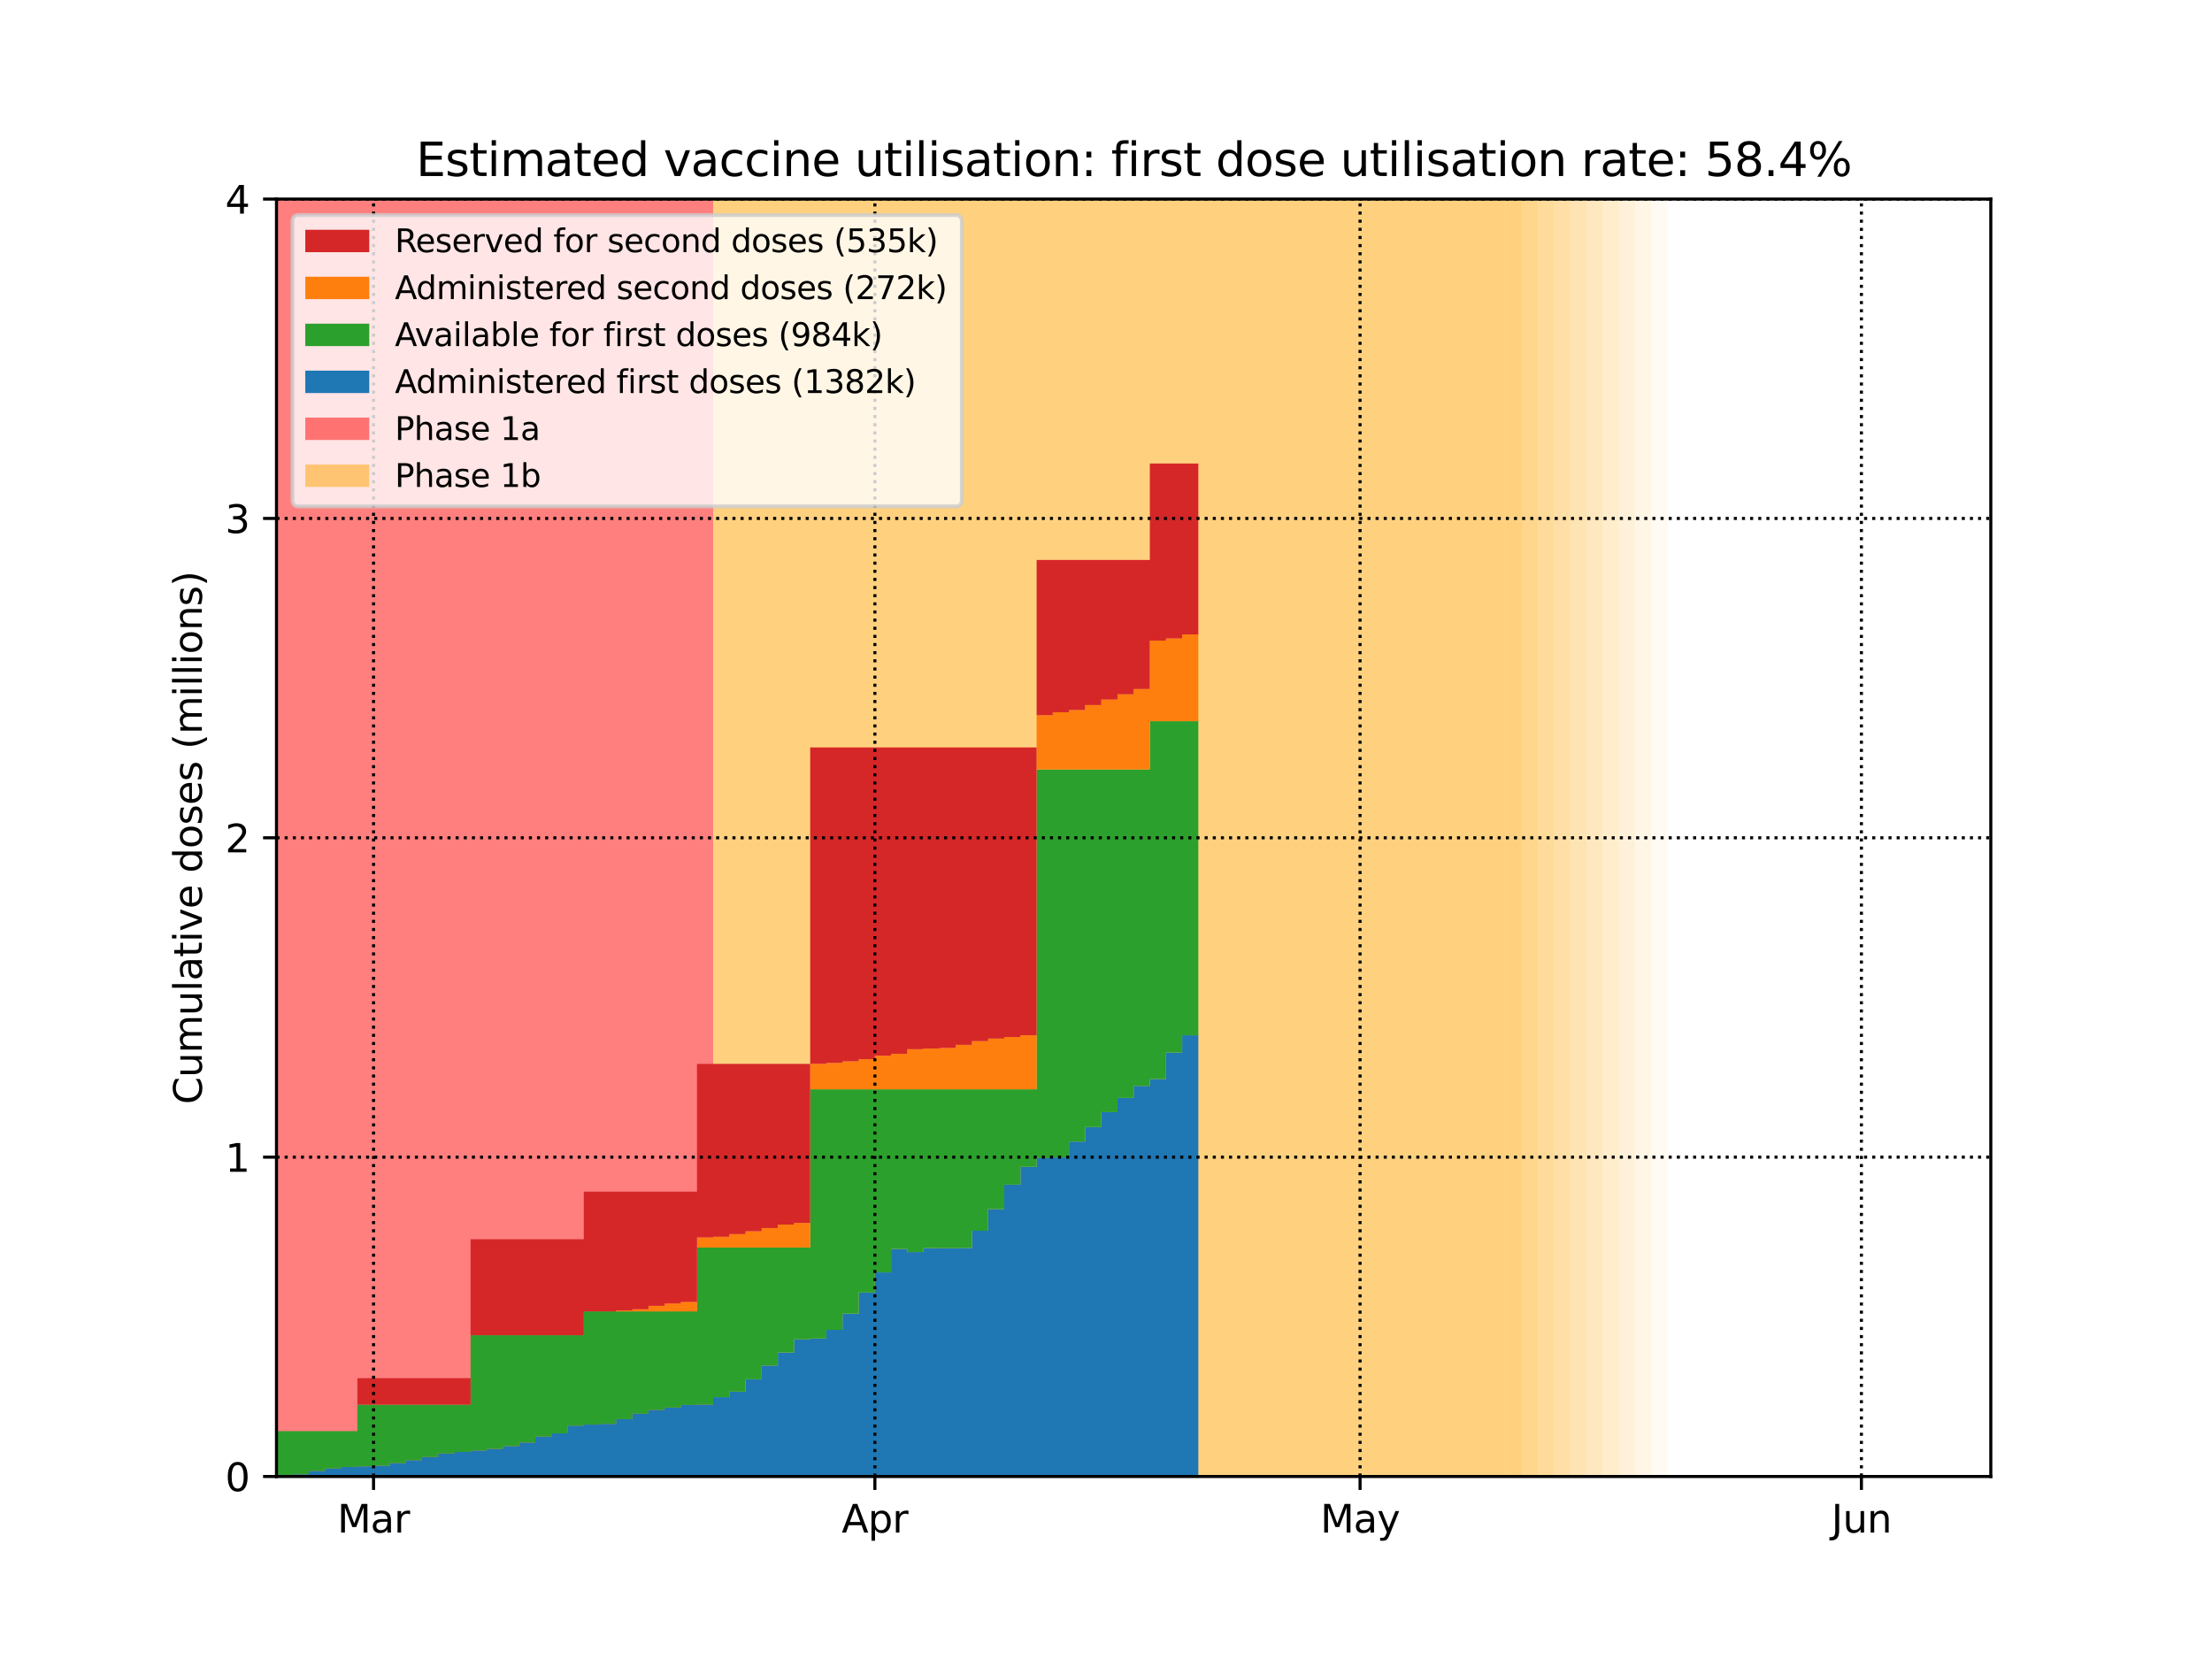 <?xml version="1.0" encoding="utf-8" standalone="no"?>
<!DOCTYPE svg PUBLIC "-//W3C//DTD SVG 1.1//EN"
  "http://www.w3.org/Graphics/SVG/1.1/DTD/svg11.dtd">
<svg height="432pt" version="1.1" viewBox="0 0 576 432" width="576pt" xmlns="http://www.w3.org/2000/svg" xmlns:xlink="http://www.w3.org/1999/xlink">
 <defs>
  <style type="text/css">*{stroke-linecap:butt;stroke-linejoin:round;}</style>
 </defs>
 <g id="figure_1">
  <g id="patch_1">
   <path d="M 0 432 
L 576 432 
L 576 0 
L 0 0 
z
" style="fill:#ffffff;"/>
  </g>
  <g id="axes_1">
   <g id="patch_2">
    <path d="M 72 384.48 
L 518.4 384.48 
L 518.4 51.84 
L 72 51.84 
z
" style="fill:#ffffff;"/>
   </g>
   <g id="PolyCollection_1">
    <defs>
     <path d="M 185.706 -47.52 
L 67.789 -47.52 
L 67.789 -380.16 
L 185.706 -380.16 
L 185.706 -380.16 
L 185.706 -47.52 
z
" id="m96415c90a9"/>
    </defs>
    <g clip-path="url(#p87755f8a22)">
     <use style="fill:#ff0000;fill-opacity:0.5;" x="0" xlink:href="#m96415c90a9" y="432"/>
    </g>
   </g>
   <g id="PolyCollection_2">
    <defs>
     <path d="M 392.06 -47.52 
L 185.706 -47.52 
L 185.706 -380.16 
L 392.06 -380.16 
L 392.06 -380.16 
L 392.06 -47.52 
z
" id="m079bfc9779"/>
    </defs>
    <g clip-path="url(#p87755f8a22)">
     <use style="fill:#ffa500;fill-opacity:0.5;" x="0" xlink:href="#m079bfc9779" y="432"/>
    </g>
   </g>
   <g id="PolyCollection_3">
    <defs>
     <path d="M 396.272 -47.52 
L 392.06 -47.52 
L 392.06 -380.16 
L 396.272 -380.16 
L 396.272 -380.16 
L 396.272 -47.52 
z
" id="m60f609b842"/>
    </defs>
    <g clip-path="url(#p87755f8a22)">
     <use style="fill:#ffa500;fill-opacity:0.5;" x="0" xlink:href="#m60f609b842" y="432"/>
    </g>
   </g>
   <g id="PolyCollection_4">
    <defs>
     <path d="M 400.483 -47.52 
L 396.272 -47.52 
L 396.272 -380.16 
L 400.483 -380.16 
L 400.483 -380.16 
L 400.483 -47.52 
z
" id="m995f3368ba"/>
    </defs>
    <g clip-path="url(#p87755f8a22)">
     <use style="fill:#ffa500;fill-opacity:0.45;" x="0" xlink:href="#m995f3368ba" y="432"/>
    </g>
   </g>
   <g id="PolyCollection_5">
    <defs>
     <path d="M 404.694 -47.52 
L 400.483 -47.52 
L 400.483 -380.16 
L 404.694 -380.16 
L 404.694 -380.16 
L 404.694 -47.52 
z
" id="mcf74ad821f"/>
    </defs>
    <g clip-path="url(#p87755f8a22)">
     <use style="fill:#ffa500;fill-opacity:0.4;" x="0" xlink:href="#mcf74ad821f" y="432"/>
    </g>
   </g>
   <g id="PolyCollection_6">
    <defs>
     <path d="M 408.906 -47.52 
L 404.694 -47.52 
L 404.694 -380.16 
L 408.906 -380.16 
L 408.906 -380.16 
L 408.906 -47.52 
z
" id="m7f48071b90"/>
    </defs>
    <g clip-path="url(#p87755f8a22)">
     <use style="fill:#ffa500;fill-opacity:0.35;" x="0" xlink:href="#m7f48071b90" y="432"/>
    </g>
   </g>
   <g id="PolyCollection_7">
    <defs>
     <path d="M 413.117 -47.52 
L 408.906 -47.52 
L 408.906 -380.16 
L 413.117 -380.16 
L 413.117 -380.16 
L 413.117 -47.52 
z
" id="m0b3180b218"/>
    </defs>
    <g clip-path="url(#p87755f8a22)">
     <use style="fill:#ffa500;fill-opacity:0.3;" x="0" xlink:href="#m0b3180b218" y="432"/>
    </g>
   </g>
   <g id="PolyCollection_8">
    <defs>
     <path d="M 417.328 -47.52 
L 413.117 -47.52 
L 413.117 -380.16 
L 417.328 -380.16 
L 417.328 -380.16 
L 417.328 -47.52 
z
" id="mbc591bf984"/>
    </defs>
    <g clip-path="url(#p87755f8a22)">
     <use style="fill:#ffa500;fill-opacity:0.25;" x="0" xlink:href="#mbc591bf984" y="432"/>
    </g>
   </g>
   <g id="PolyCollection_9">
    <defs>
     <path d="M 421.54 -47.52 
L 417.328 -47.52 
L 417.328 -380.16 
L 421.54 -380.16 
L 421.54 -380.16 
L 421.54 -47.52 
z
" id="m95b1937b3e"/>
    </defs>
    <g clip-path="url(#p87755f8a22)">
     <use style="fill:#ffa500;fill-opacity:0.2;" x="0" xlink:href="#m95b1937b3e" y="432"/>
    </g>
   </g>
   <g id="PolyCollection_10">
    <defs>
     <path d="M 425.751 -47.52 
L 421.54 -47.52 
L 421.54 -380.16 
L 425.751 -380.16 
L 425.751 -380.16 
L 425.751 -47.52 
z
" id="mb5e51dac57"/>
    </defs>
    <g clip-path="url(#p87755f8a22)">
     <use style="fill:#ffa500;fill-opacity:0.15;" x="0" xlink:href="#mb5e51dac57" y="432"/>
    </g>
   </g>
   <g id="PolyCollection_11">
    <defs>
     <path d="M 429.962 -47.52 
L 425.751 -47.52 
L 425.751 -380.16 
L 429.962 -380.16 
L 429.962 -380.16 
L 429.962 -47.52 
z
" id="mffda4c28be"/>
    </defs>
    <g clip-path="url(#p87755f8a22)">
     <use style="fill:#ffa500;fill-opacity:0.1;" x="0" xlink:href="#mffda4c28be" y="432"/>
    </g>
   </g>
   <g id="PolyCollection_12">
    <defs>
     <path d="M 434.174 -47.52 
L 429.962 -47.52 
L 429.962 -380.16 
L 434.174 -380.16 
L 434.174 -380.16 
L 434.174 -47.52 
z
" id="m9a0bd86a66"/>
    </defs>
    <g clip-path="url(#p87755f8a22)">
     <use style="fill:#ffa500;fill-opacity:0.05;" x="0" xlink:href="#m9a0bd86a66" y="432"/>
    </g>
   </g>
   <g id="PolyCollection_13">
    <defs>
     <path d="M 72 -47.522 
L 72 -47.52 
L 72 -47.52 
L 76.211 -47.52 
L 76.211 -47.52 
L 80.423 -47.52 
L 80.423 -47.52 
L 84.634 -47.52 
L 84.634 -47.52 
L 88.845 -47.52 
L 88.845 -47.52 
L 93.057 -47.52 
L 93.057 -47.52 
L 97.268 -47.52 
L 97.268 -47.52 
L 101.479 -47.52 
L 101.479 -47.52 
L 105.691 -47.52 
L 105.691 -47.52 
L 109.902 -47.52 
L 109.902 -47.52 
L 114.113 -47.52 
L 114.113 -47.52 
L 118.325 -47.52 
L 118.325 -47.52 
L 122.536 -47.52 
L 122.536 -47.52 
L 126.747 -47.52 
L 126.747 -47.52 
L 130.958 -47.52 
L 130.958 -47.52 
L 135.17 -47.52 
L 135.17 -47.52 
L 139.381 -47.52 
L 139.381 -47.52 
L 143.592 -47.52 
L 143.592 -47.52 
L 147.804 -47.52 
L 147.804 -47.52 
L 152.015 -47.52 
L 152.015 -47.52 
L 156.226 -47.52 
L 156.226 -47.52 
L 160.438 -47.52 
L 160.438 -47.52 
L 164.649 -47.52 
L 164.649 -47.52 
L 168.86 -47.52 
L 168.86 -47.52 
L 173.072 -47.52 
L 173.072 -47.52 
L 177.283 -47.52 
L 177.283 -47.52 
L 181.494 -47.52 
L 181.494 -47.52 
L 185.706 -47.52 
L 185.706 -47.52 
L 189.917 -47.52 
L 189.917 -47.52 
L 194.128 -47.52 
L 194.128 -47.52 
L 198.34 -47.52 
L 198.34 -47.52 
L 202.551 -47.52 
L 202.551 -47.52 
L 206.762 -47.52 
L 206.762 -47.52 
L 210.974 -47.52 
L 210.974 -47.52 
L 215.185 -47.52 
L 215.185 -47.52 
L 219.396 -47.52 
L 219.396 -47.52 
L 223.608 -47.52 
L 223.608 -47.52 
L 227.819 -47.52 
L 227.819 -47.52 
L 232.03 -47.52 
L 232.03 -47.52 
L 236.242 -47.52 
L 236.242 -47.52 
L 240.453 -47.52 
L 240.453 -47.52 
L 244.664 -47.52 
L 244.664 -47.52 
L 248.875 -47.52 
L 248.875 -47.52 
L 253.087 -47.52 
L 253.087 -47.52 
L 257.298 -47.52 
L 257.298 -47.52 
L 261.509 -47.52 
L 261.509 -47.52 
L 265.721 -47.52 
L 265.721 -47.52 
L 269.932 -47.52 
L 269.932 -47.52 
L 274.143 -47.52 
L 274.143 -47.52 
L 278.355 -47.52 
L 278.355 -47.52 
L 282.566 -47.52 
L 282.566 -47.52 
L 286.777 -47.52 
L 286.777 -47.52 
L 290.989 -47.52 
L 290.989 -47.52 
L 295.2 -47.52 
L 295.2 -47.52 
L 299.411 -47.52 
L 299.411 -47.52 
L 303.623 -47.52 
L 303.623 -47.52 
L 307.834 -47.52 
L 307.834 -47.52 
L 312.045 -47.52 
L 312.045 -162.417 
L 312.045 -162.417 
L 307.834 -162.417 
L 307.834 -157.917 
L 303.623 -157.917 
L 303.623 -151.027 
L 299.411 -151.027 
L 299.411 -149.219 
L 295.2 -149.219 
L 295.2 -146.106 
L 290.989 -146.106 
L 290.989 -142.405 
L 286.777 -142.405 
L 286.777 -138.519 
L 282.566 -138.519 
L 282.566 -134.741 
L 278.355 -134.741 
L 278.355 -130.625 
L 274.143 -130.625 
L 274.143 -130.429 
L 269.932 -130.429 
L 269.932 -128.168 
L 265.721 -128.168 
L 265.721 -123.519 
L 261.509 -123.519 
L 261.509 -117.157 
L 257.298 -117.157 
L 257.298 -111.521 
L 253.087 -111.521 
L 253.087 -107.046 
L 248.875 -107.046 
L 248.875 -106.989 
L 244.664 -106.989 
L 244.664 -107.019 
L 240.453 -107.019 
L 240.453 -105.974 
L 236.242 -105.974 
L 236.242 -106.761 
L 232.03 -106.761 
L 232.03 -100.663 
L 227.819 -100.663 
L 227.819 -95.433 
L 223.608 -95.433 
L 223.608 -89.931 
L 219.396 -89.931 
L 219.396 -85.712 
L 215.185 -85.712 
L 215.185 -83.444 
L 210.974 -83.444 
L 210.974 -83.239 
L 206.762 -83.239 
L 206.762 -79.81 
L 202.551 -79.81 
L 202.551 -76.41 
L 198.34 -76.41 
L 198.34 -72.835 
L 194.128 -72.835 
L 194.128 -69.609 
L 189.917 -69.609 
L 189.917 -68.184 
L 185.706 -68.184 
L 185.706 -66.241 
L 181.494 -66.241 
L 181.494 -66.134 
L 177.283 -66.134 
L 177.283 -65.462 
L 173.072 -65.462 
L 173.072 -64.864 
L 168.86 -64.864 
L 168.86 -63.873 
L 164.649 -63.873 
L 164.649 -62.452 
L 160.438 -62.452 
L 160.438 -61.222 
L 156.226 -61.222 
L 156.226 -61.038 
L 152.015 -61.038 
L 152.015 -60.767 
L 147.804 -60.767 
L 147.804 -58.755 
L 143.592 -58.755 
L 143.592 -57.915 
L 139.381 -57.915 
L 139.381 -56.352 
L 135.17 -56.352 
L 135.17 -55.413 
L 130.958 -55.413 
L 130.958 -54.702 
L 126.747 -54.702 
L 126.747 -54.285 
L 122.536 -54.285 
L 122.536 -53.918 
L 118.325 -53.918 
L 118.325 -53.496 
L 114.113 -53.496 
L 114.113 -52.593 
L 109.902 -52.593 
L 109.902 -51.748 
L 105.691 -51.748 
L 105.691 -51.005 
L 101.479 -51.005 
L 101.479 -50.323 
L 97.268 -50.323 
L 97.268 -50.172 
L 93.057 -50.172 
L 93.057 -50.015 
L 88.845 -50.015 
L 88.845 -49.599 
L 84.634 -49.599 
L 84.634 -48.975 
L 80.423 -48.975 
L 80.423 -48.094 
L 76.211 -48.094 
L 76.211 -47.759 
L 72 -47.759 
L 72 -47.522 
z
" id="m0ff47f14ac"/>
    </defs>
    <g clip-path="url(#p87755f8a22)">
     <use style="fill:#1f77b4;" x="0" xlink:href="#m0ff47f14ac" y="432"/>
    </g>
   </g>
   <g id="PolyCollection_14">
    <defs>
     <path d="M 72 -59.329 
L 72 -47.522 
L 72 -47.759 
L 76.211 -47.759 
L 76.211 -48.094 
L 80.423 -48.094 
L 80.423 -48.975 
L 84.634 -48.975 
L 84.634 -49.599 
L 88.845 -49.599 
L 88.845 -50.015 
L 93.057 -50.015 
L 93.057 -50.172 
L 97.268 -50.172 
L 97.268 -50.323 
L 101.479 -50.323 
L 101.479 -51.005 
L 105.691 -51.005 
L 105.691 -51.748 
L 109.902 -51.748 
L 109.902 -52.593 
L 114.113 -52.593 
L 114.113 -53.496 
L 118.325 -53.496 
L 118.325 -53.918 
L 122.536 -53.918 
L 122.536 -54.285 
L 126.747 -54.285 
L 126.747 -54.702 
L 130.958 -54.702 
L 130.958 -55.413 
L 135.17 -55.413 
L 135.17 -56.352 
L 139.381 -56.352 
L 139.381 -57.915 
L 143.592 -57.915 
L 143.592 -58.755 
L 147.804 -58.755 
L 147.804 -60.767 
L 152.015 -60.767 
L 152.015 -61.038 
L 156.226 -61.038 
L 156.226 -61.222 
L 160.438 -61.222 
L 160.438 -62.452 
L 164.649 -62.452 
L 164.649 -63.873 
L 168.86 -63.873 
L 168.86 -64.864 
L 173.072 -64.864 
L 173.072 -65.462 
L 177.283 -65.462 
L 177.283 -66.134 
L 181.494 -66.134 
L 181.494 -66.241 
L 185.706 -66.241 
L 185.706 -68.184 
L 189.917 -68.184 
L 189.917 -69.609 
L 194.128 -69.609 
L 194.128 -72.835 
L 198.34 -72.835 
L 198.34 -76.41 
L 202.551 -76.41 
L 202.551 -79.81 
L 206.762 -79.81 
L 206.762 -83.239 
L 210.974 -83.239 
L 210.974 -83.444 
L 215.185 -83.444 
L 215.185 -85.712 
L 219.396 -85.712 
L 219.396 -89.931 
L 223.608 -89.931 
L 223.608 -95.433 
L 227.819 -95.433 
L 227.819 -100.663 
L 232.03 -100.663 
L 232.03 -106.761 
L 236.242 -106.761 
L 236.242 -105.974 
L 240.453 -105.974 
L 240.453 -107.019 
L 244.664 -107.019 
L 244.664 -106.989 
L 248.875 -106.989 
L 248.875 -107.046 
L 253.087 -107.046 
L 253.087 -111.521 
L 257.298 -111.521 
L 257.298 -117.157 
L 261.509 -117.157 
L 261.509 -123.519 
L 265.721 -123.519 
L 265.721 -128.168 
L 269.932 -128.168 
L 269.932 -130.429 
L 274.143 -130.429 
L 274.143 -130.625 
L 278.355 -130.625 
L 278.355 -134.741 
L 282.566 -134.741 
L 282.566 -138.519 
L 286.777 -138.519 
L 286.777 -142.405 
L 290.989 -142.405 
L 290.989 -146.106 
L 295.2 -146.106 
L 295.2 -149.219 
L 299.411 -149.219 
L 299.411 -151.027 
L 303.623 -151.027 
L 303.623 -157.917 
L 307.834 -157.917 
L 307.834 -162.417 
L 312.045 -162.417 
L 312.045 -244.206 
L 312.045 -244.206 
L 307.834 -244.206 
L 307.834 -244.206 
L 303.623 -244.206 
L 303.623 -244.206 
L 299.411 -244.206 
L 299.411 -231.649 
L 295.2 -231.649 
L 295.2 -231.649 
L 290.989 -231.649 
L 290.989 -231.649 
L 286.777 -231.649 
L 286.777 -231.649 
L 282.566 -231.649 
L 282.566 -231.649 
L 278.355 -231.649 
L 278.355 -231.649 
L 274.143 -231.649 
L 274.143 -231.649 
L 269.932 -231.649 
L 269.932 -148.351 
L 265.721 -148.351 
L 265.721 -148.351 
L 261.509 -148.351 
L 261.509 -148.351 
L 257.298 -148.351 
L 257.298 -148.351 
L 253.087 -148.351 
L 253.087 -148.351 
L 248.875 -148.351 
L 248.875 -148.351 
L 244.664 -148.351 
L 244.664 -148.351 
L 240.453 -148.351 
L 240.453 -148.351 
L 236.242 -148.351 
L 236.242 -148.351 
L 232.03 -148.351 
L 232.03 -148.351 
L 227.819 -148.351 
L 227.819 -148.351 
L 223.608 -148.351 
L 223.608 -148.351 
L 219.396 -148.351 
L 219.396 -148.351 
L 215.185 -148.351 
L 215.185 -148.351 
L 210.974 -148.351 
L 210.974 -107.146 
L 206.762 -107.146 
L 206.762 -107.146 
L 202.551 -107.146 
L 202.551 -107.146 
L 198.34 -107.146 
L 198.34 -107.146 
L 194.128 -107.146 
L 194.128 -107.146 
L 189.917 -107.146 
L 189.917 -107.146 
L 185.706 -107.146 
L 185.706 -107.146 
L 181.494 -107.146 
L 181.494 -90.514 
L 177.283 -90.514 
L 177.283 -90.514 
L 173.072 -90.514 
L 173.072 -90.514 
L 168.86 -90.514 
L 168.86 -90.514 
L 164.649 -90.514 
L 164.649 -90.514 
L 160.438 -90.514 
L 160.438 -90.514 
L 156.226 -90.514 
L 156.226 -90.514 
L 152.015 -90.514 
L 152.015 -84.318 
L 147.804 -84.318 
L 147.804 -84.318 
L 143.592 -84.318 
L 143.592 -84.318 
L 139.381 -84.318 
L 139.381 -84.318 
L 135.17 -84.318 
L 135.17 -84.318 
L 130.958 -84.318 
L 130.958 -84.318 
L 126.747 -84.318 
L 126.747 -84.318 
L 122.536 -84.318 
L 122.536 -66.231 
L 118.325 -66.231 
L 118.325 -66.231 
L 114.113 -66.231 
L 114.113 -66.231 
L 109.902 -66.231 
L 109.902 -66.231 
L 105.691 -66.231 
L 105.691 -66.231 
L 101.479 -66.231 
L 101.479 -66.231 
L 97.268 -66.231 
L 97.268 -66.231 
L 93.057 -66.231 
L 93.057 -59.329 
L 88.845 -59.329 
L 88.845 -59.329 
L 84.634 -59.329 
L 84.634 -59.329 
L 80.423 -59.329 
L 80.423 -59.329 
L 76.211 -59.329 
L 76.211 -59.329 
L 72 -59.329 
L 72 -59.329 
z
" id="m0283a3865f"/>
    </defs>
    <g clip-path="url(#p87755f8a22)">
     <use style="fill:#2ca02c;" x="0" xlink:href="#m0283a3865f" y="432"/>
    </g>
   </g>
   <g id="PolyCollection_15">
    <defs>
     <path d="M 72 -59.329 
L 72 -59.329 
L 72 -59.329 
L 76.211 -59.329 
L 76.211 -59.329 
L 80.423 -59.329 
L 80.423 -59.329 
L 84.634 -59.329 
L 84.634 -59.329 
L 88.845 -59.329 
L 88.845 -59.329 
L 93.057 -59.329 
L 93.057 -66.231 
L 97.268 -66.231 
L 97.268 -66.231 
L 101.479 -66.231 
L 101.479 -66.231 
L 105.691 -66.231 
L 105.691 -66.231 
L 109.902 -66.231 
L 109.902 -66.231 
L 114.113 -66.231 
L 114.113 -66.231 
L 118.325 -66.231 
L 118.325 -66.231 
L 122.536 -66.231 
L 122.536 -84.318 
L 126.747 -84.318 
L 126.747 -84.318 
L 130.958 -84.318 
L 130.958 -84.318 
L 135.17 -84.318 
L 135.17 -84.318 
L 139.381 -84.318 
L 139.381 -84.318 
L 143.592 -84.318 
L 143.592 -84.318 
L 147.804 -84.318 
L 147.804 -84.318 
L 152.015 -84.318 
L 152.015 -90.514 
L 156.226 -90.514 
L 156.226 -90.514 
L 160.438 -90.514 
L 160.438 -90.514 
L 164.649 -90.514 
L 164.649 -90.514 
L 168.86 -90.514 
L 168.86 -90.514 
L 173.072 -90.514 
L 173.072 -90.514 
L 177.283 -90.514 
L 177.283 -90.514 
L 181.494 -90.514 
L 181.494 -107.146 
L 185.706 -107.146 
L 185.706 -107.146 
L 189.917 -107.146 
L 189.917 -107.146 
L 194.128 -107.146 
L 194.128 -107.146 
L 198.34 -107.146 
L 198.34 -107.146 
L 202.551 -107.146 
L 202.551 -107.146 
L 206.762 -107.146 
L 206.762 -107.146 
L 210.974 -107.146 
L 210.974 -148.351 
L 215.185 -148.351 
L 215.185 -148.351 
L 219.396 -148.351 
L 219.396 -148.351 
L 223.608 -148.351 
L 223.608 -148.351 
L 227.819 -148.351 
L 227.819 -148.351 
L 232.03 -148.351 
L 232.03 -148.351 
L 236.242 -148.351 
L 236.242 -148.351 
L 240.453 -148.351 
L 240.453 -148.351 
L 244.664 -148.351 
L 244.664 -148.351 
L 248.875 -148.351 
L 248.875 -148.351 
L 253.087 -148.351 
L 253.087 -148.351 
L 257.298 -148.351 
L 257.298 -148.351 
L 261.509 -148.351 
L 261.509 -148.351 
L 265.721 -148.351 
L 265.721 -148.351 
L 269.932 -148.351 
L 269.932 -231.649 
L 274.143 -231.649 
L 274.143 -231.649 
L 278.355 -231.649 
L 278.355 -231.649 
L 282.566 -231.649 
L 282.566 -231.649 
L 286.777 -231.649 
L 286.777 -231.649 
L 290.989 -231.649 
L 290.989 -231.649 
L 295.2 -231.649 
L 295.2 -231.649 
L 299.411 -231.649 
L 299.411 -244.206 
L 303.623 -244.206 
L 303.623 -244.206 
L 307.834 -244.206 
L 307.834 -244.206 
L 312.045 -244.206 
L 312.045 -266.796 
L 312.045 -266.796 
L 307.834 -266.796 
L 307.834 -265.746 
L 303.623 -265.746 
L 303.623 -265.182 
L 299.411 -265.182 
L 299.411 -252.574 
L 295.2 -252.574 
L 295.2 -251.198 
L 290.989 -251.198 
L 290.989 -249.833 
L 286.777 -249.833 
L 286.777 -248.398 
L 282.566 -248.398 
L 282.566 -247.103 
L 278.355 -247.103 
L 278.355 -246.532 
L 274.143 -246.532 
L 274.143 -245.752 
L 269.932 -245.752 
L 269.932 -162.412 
L 265.721 -162.412 
L 265.721 -161.958 
L 261.509 -161.958 
L 261.509 -161.554 
L 257.298 -161.554 
L 257.298 -160.885 
L 253.087 -160.885 
L 253.087 -159.926 
L 248.875 -159.926 
L 248.875 -159.095 
L 244.664 -159.095 
L 244.664 -158.971 
L 240.453 -158.971 
L 240.453 -158.788 
L 236.242 -158.788 
L 236.242 -157.602 
L 232.03 -157.602 
L 232.03 -157.107 
L 227.819 -157.107 
L 227.819 -156.185 
L 223.608 -156.185 
L 223.608 -155.631 
L 219.396 -155.631 
L 219.396 -155.212 
L 215.185 -155.212 
L 215.185 -154.966 
L 210.974 -154.966 
L 210.974 -113.544 
L 206.762 -113.544 
L 206.762 -113.122 
L 202.551 -113.122 
L 202.551 -112.219 
L 198.34 -112.219 
L 198.34 -111.374 
L 194.128 -111.374 
L 194.128 -110.631 
L 189.917 -110.631 
L 189.917 -109.948 
L 185.706 -109.948 
L 185.706 -109.798 
L 181.494 -109.798 
L 181.494 -93.009 
L 177.283 -93.009 
L 177.283 -92.593 
L 173.072 -92.593 
L 173.072 -91.969 
L 168.86 -91.969 
L 168.86 -91.088 
L 164.649 -91.088 
L 164.649 -90.753 
L 160.438 -90.753 
L 160.438 -90.515 
L 156.226 -90.515 
L 156.226 -90.514 
L 152.015 -90.514 
L 152.015 -84.318 
L 147.804 -84.318 
L 147.804 -84.318 
L 143.592 -84.318 
L 143.592 -84.318 
L 139.381 -84.318 
L 139.381 -84.318 
L 135.17 -84.318 
L 135.17 -84.318 
L 130.958 -84.318 
L 130.958 -84.318 
L 126.747 -84.318 
L 126.747 -84.318 
L 122.536 -84.318 
L 122.536 -66.231 
L 118.325 -66.231 
L 118.325 -66.231 
L 114.113 -66.231 
L 114.113 -66.231 
L 109.902 -66.231 
L 109.902 -66.231 
L 105.691 -66.231 
L 105.691 -66.231 
L 101.479 -66.231 
L 101.479 -66.231 
L 97.268 -66.231 
L 97.268 -66.231 
L 93.057 -66.231 
L 93.057 -59.329 
L 88.845 -59.329 
L 88.845 -59.329 
L 84.634 -59.329 
L 84.634 -59.329 
L 80.423 -59.329 
L 80.423 -59.329 
L 76.211 -59.329 
L 76.211 -59.329 
L 72 -59.329 
L 72 -59.329 
z
" id="m61ae1f96c1"/>
    </defs>
    <g clip-path="url(#p87755f8a22)">
     <use style="fill:#ff7f0e;" x="0" xlink:href="#m61ae1f96c1" y="432"/>
    </g>
   </g>
   <g id="PolyCollection_16">
    <defs>
     <path d="M 72 -59.329 
L 72 -59.329 
L 72 -59.329 
L 76.211 -59.329 
L 76.211 -59.329 
L 80.423 -59.329 
L 80.423 -59.329 
L 84.634 -59.329 
L 84.634 -59.329 
L 88.845 -59.329 
L 88.845 -59.329 
L 93.057 -59.329 
L 93.057 -66.231 
L 97.268 -66.231 
L 97.268 -66.231 
L 101.479 -66.231 
L 101.479 -66.231 
L 105.691 -66.231 
L 105.691 -66.231 
L 109.902 -66.231 
L 109.902 -66.231 
L 114.113 -66.231 
L 114.113 -66.231 
L 118.325 -66.231 
L 118.325 -66.231 
L 122.536 -66.231 
L 122.536 -84.318 
L 126.747 -84.318 
L 126.747 -84.318 
L 130.958 -84.318 
L 130.958 -84.318 
L 135.17 -84.318 
L 135.17 -84.318 
L 139.381 -84.318 
L 139.381 -84.318 
L 143.592 -84.318 
L 143.592 -84.318 
L 147.804 -84.318 
L 147.804 -84.318 
L 152.015 -84.318 
L 152.015 -90.514 
L 156.226 -90.514 
L 156.226 -90.515 
L 160.438 -90.515 
L 160.438 -90.753 
L 164.649 -90.753 
L 164.649 -91.088 
L 168.86 -91.088 
L 168.86 -91.969 
L 173.072 -91.969 
L 173.072 -92.593 
L 177.283 -92.593 
L 177.283 -93.009 
L 181.494 -93.009 
L 181.494 -109.798 
L 185.706 -109.798 
L 185.706 -109.948 
L 189.917 -109.948 
L 189.917 -110.631 
L 194.128 -110.631 
L 194.128 -111.374 
L 198.34 -111.374 
L 198.34 -112.219 
L 202.551 -112.219 
L 202.551 -113.122 
L 206.762 -113.122 
L 206.762 -113.544 
L 210.974 -113.544 
L 210.974 -154.966 
L 215.185 -154.966 
L 215.185 -155.212 
L 219.396 -155.212 
L 219.396 -155.631 
L 223.608 -155.631 
L 223.608 -156.185 
L 227.819 -156.185 
L 227.819 -157.107 
L 232.03 -157.107 
L 232.03 -157.602 
L 236.242 -157.602 
L 236.242 -158.788 
L 240.453 -158.788 
L 240.453 -158.971 
L 244.664 -158.971 
L 244.664 -159.095 
L 248.875 -159.095 
L 248.875 -159.926 
L 253.087 -159.926 
L 253.087 -160.885 
L 257.298 -160.885 
L 257.298 -161.554 
L 261.509 -161.554 
L 261.509 -161.958 
L 265.721 -161.958 
L 265.721 -162.412 
L 269.932 -162.412 
L 269.932 -245.752 
L 274.143 -245.752 
L 274.143 -246.532 
L 278.355 -246.532 
L 278.355 -247.103 
L 282.566 -247.103 
L 282.566 -248.398 
L 286.777 -248.398 
L 286.777 -249.833 
L 290.989 -249.833 
L 290.989 -251.198 
L 295.2 -251.198 
L 295.2 -252.574 
L 299.411 -252.574 
L 299.411 -265.182 
L 303.623 -265.182 
L 303.623 -265.746 
L 307.834 -265.746 
L 307.834 -266.796 
L 312.045 -266.796 
L 312.045 -311.304 
L 312.045 -311.304 
L 307.834 -311.304 
L 307.834 -311.304 
L 303.623 -311.304 
L 303.623 -311.304 
L 299.411 -311.304 
L 299.411 -286.189 
L 295.2 -286.189 
L 295.2 -286.189 
L 290.989 -286.189 
L 290.989 -286.189 
L 286.777 -286.189 
L 286.777 -286.189 
L 282.566 -286.189 
L 282.566 -286.189 
L 278.355 -286.189 
L 278.355 -286.189 
L 274.143 -286.189 
L 274.143 -286.189 
L 269.932 -286.189 
L 269.932 -237.374 
L 265.721 -237.374 
L 265.721 -237.374 
L 261.509 -237.374 
L 261.509 -237.374 
L 257.298 -237.374 
L 257.298 -237.374 
L 253.087 -237.374 
L 253.087 -237.374 
L 248.875 -237.374 
L 248.875 -237.374 
L 244.664 -237.374 
L 244.664 -237.374 
L 240.453 -237.374 
L 240.453 -237.374 
L 236.242 -237.374 
L 236.242 -237.374 
L 232.03 -237.374 
L 232.03 -237.374 
L 227.819 -237.374 
L 227.819 -237.374 
L 223.608 -237.374 
L 223.608 -237.374 
L 219.396 -237.374 
L 219.396 -237.374 
L 215.185 -237.374 
L 215.185 -237.374 
L 210.974 -237.374 
L 210.974 -154.963 
L 206.762 -154.963 
L 206.762 -154.963 
L 202.551 -154.963 
L 202.551 -154.963 
L 198.34 -154.963 
L 198.34 -154.963 
L 194.128 -154.963 
L 194.128 -154.963 
L 189.917 -154.963 
L 189.917 -154.963 
L 185.706 -154.963 
L 185.706 -154.963 
L 181.494 -154.963 
L 181.494 -121.699 
L 177.283 -121.699 
L 177.283 -121.699 
L 173.072 -121.699 
L 173.072 -121.699 
L 168.86 -121.699 
L 168.86 -121.699 
L 164.649 -121.699 
L 164.649 -121.699 
L 160.438 -121.699 
L 160.438 -121.699 
L 156.226 -121.699 
L 156.226 -121.699 
L 152.015 -121.699 
L 152.015 -109.308 
L 147.804 -109.308 
L 147.804 -109.308 
L 143.592 -109.308 
L 143.592 -109.308 
L 139.381 -109.308 
L 139.381 -109.308 
L 135.17 -109.308 
L 135.17 -109.308 
L 130.958 -109.308 
L 130.958 -109.308 
L 126.747 -109.308 
L 126.747 -109.308 
L 122.536 -109.308 
L 122.536 -73.133 
L 118.325 -73.133 
L 118.325 -73.133 
L 114.113 -73.133 
L 114.113 -73.133 
L 109.902 -73.133 
L 109.902 -73.133 
L 105.691 -73.133 
L 105.691 -73.133 
L 101.479 -73.133 
L 101.479 -73.133 
L 97.268 -73.133 
L 97.268 -73.133 
L 93.057 -73.133 
L 93.057 -59.329 
L 88.845 -59.329 
L 88.845 -59.329 
L 84.634 -59.329 
L 84.634 -59.329 
L 80.423 -59.329 
L 80.423 -59.329 
L 76.211 -59.329 
L 76.211 -59.329 
L 72 -59.329 
L 72 -59.329 
z
" id="m3468e76c1e"/>
    </defs>
    <g clip-path="url(#p87755f8a22)">
     <use style="fill:#d62728;" x="0" xlink:href="#m3468e76c1e" y="432"/>
    </g>
   </g>
   <g id="matplotlib.axis_1">
    <g id="xtick_1">
     <g id="line2d_1">
      <path clip-path="url(#p87755f8a22)" d="M 97.268 384.48 
L 97.268 51.84 
" style="fill:none;stroke:#000000;stroke-dasharray:0.8,1.32;stroke-dashoffset:0;stroke-width:0.8;"/>
     </g>
     <g id="line2d_2">
      <defs>
       <path d="M 0 0 
L 0 3.5 
" id="m1f5d6f3f36" style="stroke:#000000;stroke-width:0.8;"/>
      </defs>
      <g>
       <use style="stroke:#000000;stroke-width:0.8;" x="97.268" xlink:href="#m1f5d6f3f36" y="384.48"/>
      </g>
     </g>
     <g id="text_1">
      <!-- Mar -->
      <g transform="translate(87.834 399.078)scale(0.1 -0.1)">
       <defs>
        <path d="M 628 4666 
L 1569 4666 
L 2759 1491 
L 3956 4666 
L 4897 4666 
L 4897 0 
L 4281 0 
L 4281 4097 
L 3078 897 
L 2444 897 
L 1241 4097 
L 1241 0 
L 628 0 
L 628 4666 
z
" id="DejaVuSans-4d" transform="scale(0.016)"/>
        <path d="M 2194 1759 
Q 1497 1759 1228 1600 
Q 959 1441 959 1056 
Q 959 750 1161 570 
Q 1363 391 1709 391 
Q 2188 391 2477 730 
Q 2766 1069 2766 1631 
L 2766 1759 
L 2194 1759 
z
M 3341 1997 
L 3341 0 
L 2766 0 
L 2766 531 
Q 2569 213 2275 61 
Q 1981 -91 1556 -91 
Q 1019 -91 701 211 
Q 384 513 384 1019 
Q 384 1609 779 1909 
Q 1175 2209 1959 2209 
L 2766 2209 
L 2766 2266 
Q 2766 2663 2505 2880 
Q 2244 3097 1772 3097 
Q 1472 3097 1187 3025 
Q 903 2953 641 2809 
L 641 3341 
Q 956 3463 1253 3523 
Q 1550 3584 1831 3584 
Q 2591 3584 2966 3190 
Q 3341 2797 3341 1997 
z
" id="DejaVuSans-61" transform="scale(0.016)"/>
        <path d="M 2631 2963 
Q 2534 3019 2420 3045 
Q 2306 3072 2169 3072 
Q 1681 3072 1420 2755 
Q 1159 2438 1159 1844 
L 1159 0 
L 581 0 
L 581 3500 
L 1159 3500 
L 1159 2956 
Q 1341 3275 1631 3429 
Q 1922 3584 2338 3584 
Q 2397 3584 2469 3576 
Q 2541 3569 2628 3553 
L 2631 2963 
z
" id="DejaVuSans-72" transform="scale(0.016)"/>
       </defs>
       <use xlink:href="#DejaVuSans-4d"/>
       <use x="86.279" xlink:href="#DejaVuSans-61"/>
       <use x="147.559" xlink:href="#DejaVuSans-72"/>
      </g>
     </g>
    </g>
    <g id="xtick_2">
     <g id="line2d_3">
      <path clip-path="url(#p87755f8a22)" d="M 227.819 384.48 
L 227.819 51.84 
" style="fill:none;stroke:#000000;stroke-dasharray:0.8,1.32;stroke-dashoffset:0;stroke-width:0.8;"/>
     </g>
     <g id="line2d_4">
      <g>
       <use style="stroke:#000000;stroke-width:0.8;" x="227.819" xlink:href="#m1f5d6f3f36" y="384.48"/>
      </g>
     </g>
     <g id="text_2">
      <!-- Apr -->
      <g transform="translate(219.169 399.078)scale(0.1 -0.1)">
       <defs>
        <path d="M 2188 4044 
L 1331 1722 
L 3047 1722 
L 2188 4044 
z
M 1831 4666 
L 2547 4666 
L 4325 0 
L 3669 0 
L 3244 1197 
L 1141 1197 
L 716 0 
L 50 0 
L 1831 4666 
z
" id="DejaVuSans-41" transform="scale(0.016)"/>
        <path d="M 1159 525 
L 1159 -1331 
L 581 -1331 
L 581 3500 
L 1159 3500 
L 1159 2969 
Q 1341 3281 1617 3432 
Q 1894 3584 2278 3584 
Q 2916 3584 3314 3078 
Q 3713 2572 3713 1747 
Q 3713 922 3314 415 
Q 2916 -91 2278 -91 
Q 1894 -91 1617 61 
Q 1341 213 1159 525 
z
M 3116 1747 
Q 3116 2381 2855 2742 
Q 2594 3103 2138 3103 
Q 1681 3103 1420 2742 
Q 1159 2381 1159 1747 
Q 1159 1113 1420 752 
Q 1681 391 2138 391 
Q 2594 391 2855 752 
Q 3116 1113 3116 1747 
z
" id="DejaVuSans-70" transform="scale(0.016)"/>
       </defs>
       <use xlink:href="#DejaVuSans-41"/>
       <use x="68.408" xlink:href="#DejaVuSans-70"/>
       <use x="131.885" xlink:href="#DejaVuSans-72"/>
      </g>
     </g>
    </g>
    <g id="xtick_3">
     <g id="line2d_5">
      <path clip-path="url(#p87755f8a22)" d="M 354.158 384.48 
L 354.158 51.84 
" style="fill:none;stroke:#000000;stroke-dasharray:0.8,1.32;stroke-dashoffset:0;stroke-width:0.8;"/>
     </g>
     <g id="line2d_6">
      <g>
       <use style="stroke:#000000;stroke-width:0.8;" x="354.158" xlink:href="#m1f5d6f3f36" y="384.48"/>
      </g>
     </g>
     <g id="text_3">
      <!-- May -->
      <g transform="translate(343.821 399.078)scale(0.1 -0.1)">
       <defs>
        <path d="M 2059 -325 
Q 1816 -950 1584 -1140 
Q 1353 -1331 966 -1331 
L 506 -1331 
L 506 -850 
L 844 -850 
Q 1081 -850 1212 -737 
Q 1344 -625 1503 -206 
L 1606 56 
L 191 3500 
L 800 3500 
L 1894 763 
L 2988 3500 
L 3597 3500 
L 2059 -325 
z
" id="DejaVuSans-79" transform="scale(0.016)"/>
       </defs>
       <use xlink:href="#DejaVuSans-4d"/>
       <use x="86.279" xlink:href="#DejaVuSans-61"/>
       <use x="147.559" xlink:href="#DejaVuSans-79"/>
      </g>
     </g>
    </g>
    <g id="xtick_4">
     <g id="line2d_7">
      <path clip-path="url(#p87755f8a22)" d="M 484.709 384.48 
L 484.709 51.84 
" style="fill:none;stroke:#000000;stroke-dasharray:0.8,1.32;stroke-dashoffset:0;stroke-width:0.8;"/>
     </g>
     <g id="line2d_8">
      <g>
       <use style="stroke:#000000;stroke-width:0.8;" x="484.709" xlink:href="#m1f5d6f3f36" y="384.48"/>
      </g>
     </g>
     <g id="text_4">
      <!-- Jun -->
      <g transform="translate(476.897 399.078)scale(0.1 -0.1)">
       <defs>
        <path d="M 628 4666 
L 1259 4666 
L 1259 325 
Q 1259 -519 939 -900 
Q 619 -1281 -91 -1281 
L -331 -1281 
L -331 -750 
L -134 -750 
Q 284 -750 456 -515 
Q 628 -281 628 325 
L 628 4666 
z
" id="DejaVuSans-4a" transform="scale(0.016)"/>
        <path d="M 544 1381 
L 544 3500 
L 1119 3500 
L 1119 1403 
Q 1119 906 1312 657 
Q 1506 409 1894 409 
Q 2359 409 2629 706 
Q 2900 1003 2900 1516 
L 2900 3500 
L 3475 3500 
L 3475 0 
L 2900 0 
L 2900 538 
Q 2691 219 2414 64 
Q 2138 -91 1772 -91 
Q 1169 -91 856 284 
Q 544 659 544 1381 
z
M 1991 3584 
L 1991 3584 
z
" id="DejaVuSans-75" transform="scale(0.016)"/>
        <path d="M 3513 2113 
L 3513 0 
L 2938 0 
L 2938 2094 
Q 2938 2591 2744 2837 
Q 2550 3084 2163 3084 
Q 1697 3084 1428 2787 
Q 1159 2491 1159 1978 
L 1159 0 
L 581 0 
L 581 3500 
L 1159 3500 
L 1159 2956 
Q 1366 3272 1645 3428 
Q 1925 3584 2291 3584 
Q 2894 3584 3203 3211 
Q 3513 2838 3513 2113 
z
" id="DejaVuSans-6e" transform="scale(0.016)"/>
       </defs>
       <use xlink:href="#DejaVuSans-4a"/>
       <use x="29.492" xlink:href="#DejaVuSans-75"/>
       <use x="92.871" xlink:href="#DejaVuSans-6e"/>
      </g>
     </g>
    </g>
   </g>
   <g id="matplotlib.axis_2">
    <g id="ytick_1">
     <g id="line2d_9">
      <path clip-path="url(#p87755f8a22)" d="M 72 384.48 
L 518.4 384.48 
" style="fill:none;stroke:#000000;stroke-dasharray:0.8,1.32;stroke-dashoffset:0;stroke-width:0.8;"/>
     </g>
     <g id="line2d_10">
      <defs>
       <path d="M 0 0 
L -3.5 0 
" id="m4cf66804c8" style="stroke:#000000;stroke-width:0.8;"/>
      </defs>
      <g>
       <use style="stroke:#000000;stroke-width:0.8;" x="72" xlink:href="#m4cf66804c8" y="384.48"/>
      </g>
     </g>
     <g id="text_5">
      <!-- 0 -->
      <g transform="translate(58.638 388.279)scale(0.1 -0.1)">
       <defs>
        <path d="M 2034 4250 
Q 1547 4250 1301 3770 
Q 1056 3291 1056 2328 
Q 1056 1369 1301 889 
Q 1547 409 2034 409 
Q 2525 409 2770 889 
Q 3016 1369 3016 2328 
Q 3016 3291 2770 3770 
Q 2525 4250 2034 4250 
z
M 2034 4750 
Q 2819 4750 3233 4129 
Q 3647 3509 3647 2328 
Q 3647 1150 3233 529 
Q 2819 -91 2034 -91 
Q 1250 -91 836 529 
Q 422 1150 422 2328 
Q 422 3509 836 4129 
Q 1250 4750 2034 4750 
z
" id="DejaVuSans-30" transform="scale(0.016)"/>
       </defs>
       <use xlink:href="#DejaVuSans-30"/>
      </g>
     </g>
    </g>
    <g id="ytick_2">
     <g id="line2d_11">
      <path clip-path="url(#p87755f8a22)" d="M 72 301.32 
L 518.4 301.32 
" style="fill:none;stroke:#000000;stroke-dasharray:0.8,1.32;stroke-dashoffset:0;stroke-width:0.8;"/>
     </g>
     <g id="line2d_12">
      <g>
       <use style="stroke:#000000;stroke-width:0.8;" x="72" xlink:href="#m4cf66804c8" y="301.32"/>
      </g>
     </g>
     <g id="text_6">
      <!-- 1 -->
      <g transform="translate(58.638 305.119)scale(0.1 -0.1)">
       <defs>
        <path d="M 794 531 
L 1825 531 
L 1825 4091 
L 703 3866 
L 703 4441 
L 1819 4666 
L 2450 4666 
L 2450 531 
L 3481 531 
L 3481 0 
L 794 0 
L 794 531 
z
" id="DejaVuSans-31" transform="scale(0.016)"/>
       </defs>
       <use xlink:href="#DejaVuSans-31"/>
      </g>
     </g>
    </g>
    <g id="ytick_3">
     <g id="line2d_13">
      <path clip-path="url(#p87755f8a22)" d="M 72 218.16 
L 518.4 218.16 
" style="fill:none;stroke:#000000;stroke-dasharray:0.8,1.32;stroke-dashoffset:0;stroke-width:0.8;"/>
     </g>
     <g id="line2d_14">
      <g>
       <use style="stroke:#000000;stroke-width:0.8;" x="72" xlink:href="#m4cf66804c8" y="218.16"/>
      </g>
     </g>
     <g id="text_7">
      <!-- 2 -->
      <g transform="translate(58.638 221.959)scale(0.1 -0.1)">
       <defs>
        <path d="M 1228 531 
L 3431 531 
L 3431 0 
L 469 0 
L 469 531 
Q 828 903 1448 1529 
Q 2069 2156 2228 2338 
Q 2531 2678 2651 2914 
Q 2772 3150 2772 3378 
Q 2772 3750 2511 3984 
Q 2250 4219 1831 4219 
Q 1534 4219 1204 4116 
Q 875 4013 500 3803 
L 500 4441 
Q 881 4594 1212 4672 
Q 1544 4750 1819 4750 
Q 2544 4750 2975 4387 
Q 3406 4025 3406 3419 
Q 3406 3131 3298 2873 
Q 3191 2616 2906 2266 
Q 2828 2175 2409 1742 
Q 1991 1309 1228 531 
z
" id="DejaVuSans-32" transform="scale(0.016)"/>
       </defs>
       <use xlink:href="#DejaVuSans-32"/>
      </g>
     </g>
    </g>
    <g id="ytick_4">
     <g id="line2d_15">
      <path clip-path="url(#p87755f8a22)" d="M 72 135 
L 518.4 135 
" style="fill:none;stroke:#000000;stroke-dasharray:0.8,1.32;stroke-dashoffset:0;stroke-width:0.8;"/>
     </g>
     <g id="line2d_16">
      <g>
       <use style="stroke:#000000;stroke-width:0.8;" x="72" xlink:href="#m4cf66804c8" y="135"/>
      </g>
     </g>
     <g id="text_8">
      <!-- 3 -->
      <g transform="translate(58.638 138.799)scale(0.1 -0.1)">
       <defs>
        <path d="M 2597 2516 
Q 3050 2419 3304 2112 
Q 3559 1806 3559 1356 
Q 3559 666 3084 287 
Q 2609 -91 1734 -91 
Q 1441 -91 1130 -33 
Q 819 25 488 141 
L 488 750 
Q 750 597 1062 519 
Q 1375 441 1716 441 
Q 2309 441 2620 675 
Q 2931 909 2931 1356 
Q 2931 1769 2642 2001 
Q 2353 2234 1838 2234 
L 1294 2234 
L 1294 2753 
L 1863 2753 
Q 2328 2753 2575 2939 
Q 2822 3125 2822 3475 
Q 2822 3834 2567 4026 
Q 2313 4219 1838 4219 
Q 1578 4219 1281 4162 
Q 984 4106 628 3988 
L 628 4550 
Q 988 4650 1302 4700 
Q 1616 4750 1894 4750 
Q 2613 4750 3031 4423 
Q 3450 4097 3450 3541 
Q 3450 3153 3228 2886 
Q 3006 2619 2597 2516 
z
" id="DejaVuSans-33" transform="scale(0.016)"/>
       </defs>
       <use xlink:href="#DejaVuSans-33"/>
      </g>
     </g>
    </g>
    <g id="ytick_5">
     <g id="line2d_17">
      <path clip-path="url(#p87755f8a22)" d="M 72 51.84 
L 518.4 51.84 
" style="fill:none;stroke:#000000;stroke-dasharray:0.8,1.32;stroke-dashoffset:0;stroke-width:0.8;"/>
     </g>
     <g id="line2d_18">
      <g>
       <use style="stroke:#000000;stroke-width:0.8;" x="72" xlink:href="#m4cf66804c8" y="51.84"/>
      </g>
     </g>
     <g id="text_9">
      <!-- 4 -->
      <g transform="translate(58.638 55.639)scale(0.1 -0.1)">
       <defs>
        <path d="M 2419 4116 
L 825 1625 
L 2419 1625 
L 2419 4116 
z
M 2253 4666 
L 3047 4666 
L 3047 1625 
L 3713 1625 
L 3713 1100 
L 3047 1100 
L 3047 0 
L 2419 0 
L 2419 1100 
L 313 1100 
L 313 1709 
L 2253 4666 
z
" id="DejaVuSans-34" transform="scale(0.016)"/>
       </defs>
       <use xlink:href="#DejaVuSans-34"/>
      </g>
     </g>
    </g>
    <g id="text_10">
     <!-- Cumulative doses (millions) -->
     <g transform="translate(52.558 287.556)rotate(-90)scale(0.1 -0.1)">
      <defs>
       <path d="M 4122 4306 
L 4122 3641 
Q 3803 3938 3442 4084 
Q 3081 4231 2675 4231 
Q 1875 4231 1450 3742 
Q 1025 3253 1025 2328 
Q 1025 1406 1450 917 
Q 1875 428 2675 428 
Q 3081 428 3442 575 
Q 3803 722 4122 1019 
L 4122 359 
Q 3791 134 3420 21 
Q 3050 -91 2638 -91 
Q 1578 -91 968 557 
Q 359 1206 359 2328 
Q 359 3453 968 4101 
Q 1578 4750 2638 4750 
Q 3056 4750 3426 4639 
Q 3797 4528 4122 4306 
z
" id="DejaVuSans-43" transform="scale(0.016)"/>
       <path d="M 3328 2828 
Q 3544 3216 3844 3400 
Q 4144 3584 4550 3584 
Q 5097 3584 5394 3201 
Q 5691 2819 5691 2113 
L 5691 0 
L 5113 0 
L 5113 2094 
Q 5113 2597 4934 2840 
Q 4756 3084 4391 3084 
Q 3944 3084 3684 2787 
Q 3425 2491 3425 1978 
L 3425 0 
L 2847 0 
L 2847 2094 
Q 2847 2600 2669 2842 
Q 2491 3084 2119 3084 
Q 1678 3084 1418 2786 
Q 1159 2488 1159 1978 
L 1159 0 
L 581 0 
L 581 3500 
L 1159 3500 
L 1159 2956 
Q 1356 3278 1631 3431 
Q 1906 3584 2284 3584 
Q 2666 3584 2933 3390 
Q 3200 3197 3328 2828 
z
" id="DejaVuSans-6d" transform="scale(0.016)"/>
       <path d="M 603 4863 
L 1178 4863 
L 1178 0 
L 603 0 
L 603 4863 
z
" id="DejaVuSans-6c" transform="scale(0.016)"/>
       <path d="M 1172 4494 
L 1172 3500 
L 2356 3500 
L 2356 3053 
L 1172 3053 
L 1172 1153 
Q 1172 725 1289 603 
Q 1406 481 1766 481 
L 2356 481 
L 2356 0 
L 1766 0 
Q 1100 0 847 248 
Q 594 497 594 1153 
L 594 3053 
L 172 3053 
L 172 3500 
L 594 3500 
L 594 4494 
L 1172 4494 
z
" id="DejaVuSans-74" transform="scale(0.016)"/>
       <path d="M 603 3500 
L 1178 3500 
L 1178 0 
L 603 0 
L 603 3500 
z
M 603 4863 
L 1178 4863 
L 1178 4134 
L 603 4134 
L 603 4863 
z
" id="DejaVuSans-69" transform="scale(0.016)"/>
       <path d="M 191 3500 
L 800 3500 
L 1894 563 
L 2988 3500 
L 3597 3500 
L 2284 0 
L 1503 0 
L 191 3500 
z
" id="DejaVuSans-76" transform="scale(0.016)"/>
       <path d="M 3597 1894 
L 3597 1613 
L 953 1613 
Q 991 1019 1311 708 
Q 1631 397 2203 397 
Q 2534 397 2845 478 
Q 3156 559 3463 722 
L 3463 178 
Q 3153 47 2828 -22 
Q 2503 -91 2169 -91 
Q 1331 -91 842 396 
Q 353 884 353 1716 
Q 353 2575 817 3079 
Q 1281 3584 2069 3584 
Q 2775 3584 3186 3129 
Q 3597 2675 3597 1894 
z
M 3022 2063 
Q 3016 2534 2758 2815 
Q 2500 3097 2075 3097 
Q 1594 3097 1305 2825 
Q 1016 2553 972 2059 
L 3022 2063 
z
" id="DejaVuSans-65" transform="scale(0.016)"/>
       <path id="DejaVuSans-20" transform="scale(0.016)"/>
       <path d="M 2906 2969 
L 2906 4863 
L 3481 4863 
L 3481 0 
L 2906 0 
L 2906 525 
Q 2725 213 2448 61 
Q 2172 -91 1784 -91 
Q 1150 -91 751 415 
Q 353 922 353 1747 
Q 353 2572 751 3078 
Q 1150 3584 1784 3584 
Q 2172 3584 2448 3432 
Q 2725 3281 2906 2969 
z
M 947 1747 
Q 947 1113 1208 752 
Q 1469 391 1925 391 
Q 2381 391 2643 752 
Q 2906 1113 2906 1747 
Q 2906 2381 2643 2742 
Q 2381 3103 1925 3103 
Q 1469 3103 1208 2742 
Q 947 2381 947 1747 
z
" id="DejaVuSans-64" transform="scale(0.016)"/>
       <path d="M 1959 3097 
Q 1497 3097 1228 2736 
Q 959 2375 959 1747 
Q 959 1119 1226 758 
Q 1494 397 1959 397 
Q 2419 397 2687 759 
Q 2956 1122 2956 1747 
Q 2956 2369 2687 2733 
Q 2419 3097 1959 3097 
z
M 1959 3584 
Q 2709 3584 3137 3096 
Q 3566 2609 3566 1747 
Q 3566 888 3137 398 
Q 2709 -91 1959 -91 
Q 1206 -91 779 398 
Q 353 888 353 1747 
Q 353 2609 779 3096 
Q 1206 3584 1959 3584 
z
" id="DejaVuSans-6f" transform="scale(0.016)"/>
       <path d="M 2834 3397 
L 2834 2853 
Q 2591 2978 2328 3040 
Q 2066 3103 1784 3103 
Q 1356 3103 1142 2972 
Q 928 2841 928 2578 
Q 928 2378 1081 2264 
Q 1234 2150 1697 2047 
L 1894 2003 
Q 2506 1872 2764 1633 
Q 3022 1394 3022 966 
Q 3022 478 2636 193 
Q 2250 -91 1575 -91 
Q 1294 -91 989 -36 
Q 684 19 347 128 
L 347 722 
Q 666 556 975 473 
Q 1284 391 1588 391 
Q 1994 391 2212 530 
Q 2431 669 2431 922 
Q 2431 1156 2273 1281 
Q 2116 1406 1581 1522 
L 1381 1569 
Q 847 1681 609 1914 
Q 372 2147 372 2553 
Q 372 3047 722 3315 
Q 1072 3584 1716 3584 
Q 2034 3584 2315 3537 
Q 2597 3491 2834 3397 
z
" id="DejaVuSans-73" transform="scale(0.016)"/>
       <path d="M 1984 4856 
Q 1566 4138 1362 3434 
Q 1159 2731 1159 2009 
Q 1159 1288 1364 580 
Q 1569 -128 1984 -844 
L 1484 -844 
Q 1016 -109 783 600 
Q 550 1309 550 2009 
Q 550 2706 781 3412 
Q 1013 4119 1484 4856 
L 1984 4856 
z
" id="DejaVuSans-28" transform="scale(0.016)"/>
       <path d="M 513 4856 
L 1013 4856 
Q 1481 4119 1714 3412 
Q 1947 2706 1947 2009 
Q 1947 1309 1714 600 
Q 1481 -109 1013 -844 
L 513 -844 
Q 928 -128 1133 580 
Q 1338 1288 1338 2009 
Q 1338 2731 1133 3434 
Q 928 4138 513 4856 
z
" id="DejaVuSans-29" transform="scale(0.016)"/>
      </defs>
      <use xlink:href="#DejaVuSans-43"/>
      <use x="69.824" xlink:href="#DejaVuSans-75"/>
      <use x="133.203" xlink:href="#DejaVuSans-6d"/>
      <use x="230.615" xlink:href="#DejaVuSans-75"/>
      <use x="293.994" xlink:href="#DejaVuSans-6c"/>
      <use x="321.777" xlink:href="#DejaVuSans-61"/>
      <use x="383.057" xlink:href="#DejaVuSans-74"/>
      <use x="422.266" xlink:href="#DejaVuSans-69"/>
      <use x="450.049" xlink:href="#DejaVuSans-76"/>
      <use x="509.229" xlink:href="#DejaVuSans-65"/>
      <use x="570.752" xlink:href="#DejaVuSans-20"/>
      <use x="602.539" xlink:href="#DejaVuSans-64"/>
      <use x="666.016" xlink:href="#DejaVuSans-6f"/>
      <use x="727.197" xlink:href="#DejaVuSans-73"/>
      <use x="779.297" xlink:href="#DejaVuSans-65"/>
      <use x="840.82" xlink:href="#DejaVuSans-73"/>
      <use x="892.92" xlink:href="#DejaVuSans-20"/>
      <use x="924.707" xlink:href="#DejaVuSans-28"/>
      <use x="963.721" xlink:href="#DejaVuSans-6d"/>
      <use x="1061.133" xlink:href="#DejaVuSans-69"/>
      <use x="1088.916" xlink:href="#DejaVuSans-6c"/>
      <use x="1116.699" xlink:href="#DejaVuSans-6c"/>
      <use x="1144.482" xlink:href="#DejaVuSans-69"/>
      <use x="1172.266" xlink:href="#DejaVuSans-6f"/>
      <use x="1233.447" xlink:href="#DejaVuSans-6e"/>
      <use x="1296.826" xlink:href="#DejaVuSans-73"/>
      <use x="1348.926" xlink:href="#DejaVuSans-29"/>
     </g>
    </g>
   </g>
   <g id="patch_3">
    <path d="M 72 384.48 
L 72 51.84 
" style="fill:none;stroke:#000000;stroke-linecap:square;stroke-linejoin:miter;stroke-width:0.8;"/>
   </g>
   <g id="patch_4">
    <path d="M 518.4 384.48 
L 518.4 51.84 
" style="fill:none;stroke:#000000;stroke-linecap:square;stroke-linejoin:miter;stroke-width:0.8;"/>
   </g>
   <g id="patch_5">
    <path d="M 72 384.48 
L 518.4 384.48 
" style="fill:none;stroke:#000000;stroke-linecap:square;stroke-linejoin:miter;stroke-width:0.8;"/>
   </g>
   <g id="patch_6">
    <path d="M 72 51.84 
L 518.4 51.84 
" style="fill:none;stroke:#000000;stroke-linecap:square;stroke-linejoin:miter;stroke-width:0.8;"/>
   </g>
   <g id="text_11">
    <!-- Estimated vaccine utilisation: first dose utilisation rate: 58.4% -->
    <g transform="translate(108.341 45.84)scale(0.12 -0.12)">
     <defs>
      <path d="M 628 4666 
L 3578 4666 
L 3578 4134 
L 1259 4134 
L 1259 2753 
L 3481 2753 
L 3481 2222 
L 1259 2222 
L 1259 531 
L 3634 531 
L 3634 0 
L 628 0 
L 628 4666 
z
" id="DejaVuSans-45" transform="scale(0.016)"/>
      <path d="M 3122 3366 
L 3122 2828 
Q 2878 2963 2633 3030 
Q 2388 3097 2138 3097 
Q 1578 3097 1268 2742 
Q 959 2388 959 1747 
Q 959 1106 1268 751 
Q 1578 397 2138 397 
Q 2388 397 2633 464 
Q 2878 531 3122 666 
L 3122 134 
Q 2881 22 2623 -34 
Q 2366 -91 2075 -91 
Q 1284 -91 818 406 
Q 353 903 353 1747 
Q 353 2603 823 3093 
Q 1294 3584 2113 3584 
Q 2378 3584 2631 3529 
Q 2884 3475 3122 3366 
z
" id="DejaVuSans-63" transform="scale(0.016)"/>
      <path d="M 750 794 
L 1409 794 
L 1409 0 
L 750 0 
L 750 794 
z
M 750 3309 
L 1409 3309 
L 1409 2516 
L 750 2516 
L 750 3309 
z
" id="DejaVuSans-3a" transform="scale(0.016)"/>
      <path d="M 2375 4863 
L 2375 4384 
L 1825 4384 
Q 1516 4384 1395 4259 
Q 1275 4134 1275 3809 
L 1275 3500 
L 2222 3500 
L 2222 3053 
L 1275 3053 
L 1275 0 
L 697 0 
L 697 3053 
L 147 3053 
L 147 3500 
L 697 3500 
L 697 3744 
Q 697 4328 969 4595 
Q 1241 4863 1831 4863 
L 2375 4863 
z
" id="DejaVuSans-66" transform="scale(0.016)"/>
      <path d="M 691 4666 
L 3169 4666 
L 3169 4134 
L 1269 4134 
L 1269 2991 
Q 1406 3038 1543 3061 
Q 1681 3084 1819 3084 
Q 2600 3084 3056 2656 
Q 3513 2228 3513 1497 
Q 3513 744 3044 326 
Q 2575 -91 1722 -91 
Q 1428 -91 1123 -41 
Q 819 9 494 109 
L 494 744 
Q 775 591 1075 516 
Q 1375 441 1709 441 
Q 2250 441 2565 725 
Q 2881 1009 2881 1497 
Q 2881 1984 2565 2268 
Q 2250 2553 1709 2553 
Q 1456 2553 1204 2497 
Q 953 2441 691 2322 
L 691 4666 
z
" id="DejaVuSans-35" transform="scale(0.016)"/>
      <path d="M 2034 2216 
Q 1584 2216 1326 1975 
Q 1069 1734 1069 1313 
Q 1069 891 1326 650 
Q 1584 409 2034 409 
Q 2484 409 2743 651 
Q 3003 894 3003 1313 
Q 3003 1734 2745 1975 
Q 2488 2216 2034 2216 
z
M 1403 2484 
Q 997 2584 770 2862 
Q 544 3141 544 3541 
Q 544 4100 942 4425 
Q 1341 4750 2034 4750 
Q 2731 4750 3128 4425 
Q 3525 4100 3525 3541 
Q 3525 3141 3298 2862 
Q 3072 2584 2669 2484 
Q 3125 2378 3379 2068 
Q 3634 1759 3634 1313 
Q 3634 634 3220 271 
Q 2806 -91 2034 -91 
Q 1263 -91 848 271 
Q 434 634 434 1313 
Q 434 1759 690 2068 
Q 947 2378 1403 2484 
z
M 1172 3481 
Q 1172 3119 1398 2916 
Q 1625 2713 2034 2713 
Q 2441 2713 2670 2916 
Q 2900 3119 2900 3481 
Q 2900 3844 2670 4047 
Q 2441 4250 2034 4250 
Q 1625 4250 1398 4047 
Q 1172 3844 1172 3481 
z
" id="DejaVuSans-38" transform="scale(0.016)"/>
      <path d="M 684 794 
L 1344 794 
L 1344 0 
L 684 0 
L 684 794 
z
" id="DejaVuSans-2e" transform="scale(0.016)"/>
      <path d="M 4653 2053 
Q 4381 2053 4226 1822 
Q 4072 1591 4072 1178 
Q 4072 772 4226 539 
Q 4381 306 4653 306 
Q 4919 306 5073 539 
Q 5228 772 5228 1178 
Q 5228 1588 5073 1820 
Q 4919 2053 4653 2053 
z
M 4653 2450 
Q 5147 2450 5437 2106 
Q 5728 1763 5728 1178 
Q 5728 594 5436 251 
Q 5144 -91 4653 -91 
Q 4153 -91 3862 251 
Q 3572 594 3572 1178 
Q 3572 1766 3864 2108 
Q 4156 2450 4653 2450 
z
M 1428 4353 
Q 1159 4353 1004 4120 
Q 850 3888 850 3481 
Q 850 3069 1003 2837 
Q 1156 2606 1428 2606 
Q 1700 2606 1854 2837 
Q 2009 3069 2009 3481 
Q 2009 3884 1853 4118 
Q 1697 4353 1428 4353 
z
M 4250 4750 
L 4750 4750 
L 1831 -91 
L 1331 -91 
L 4250 4750 
z
M 1428 4750 
Q 1922 4750 2215 4408 
Q 2509 4066 2509 3481 
Q 2509 2891 2217 2550 
Q 1925 2209 1428 2209 
Q 931 2209 642 2551 
Q 353 2894 353 3481 
Q 353 4063 643 4406 
Q 934 4750 1428 4750 
z
" id="DejaVuSans-25" transform="scale(0.016)"/>
     </defs>
     <use xlink:href="#DejaVuSans-45"/>
     <use x="63.184" xlink:href="#DejaVuSans-73"/>
     <use x="115.283" xlink:href="#DejaVuSans-74"/>
     <use x="154.492" xlink:href="#DejaVuSans-69"/>
     <use x="182.275" xlink:href="#DejaVuSans-6d"/>
     <use x="279.688" xlink:href="#DejaVuSans-61"/>
     <use x="340.967" xlink:href="#DejaVuSans-74"/>
     <use x="380.176" xlink:href="#DejaVuSans-65"/>
     <use x="441.699" xlink:href="#DejaVuSans-64"/>
     <use x="505.176" xlink:href="#DejaVuSans-20"/>
     <use x="536.963" xlink:href="#DejaVuSans-76"/>
     <use x="596.143" xlink:href="#DejaVuSans-61"/>
     <use x="657.422" xlink:href="#DejaVuSans-63"/>
     <use x="712.402" xlink:href="#DejaVuSans-63"/>
     <use x="767.383" xlink:href="#DejaVuSans-69"/>
     <use x="795.166" xlink:href="#DejaVuSans-6e"/>
     <use x="858.545" xlink:href="#DejaVuSans-65"/>
     <use x="920.068" xlink:href="#DejaVuSans-20"/>
     <use x="951.855" xlink:href="#DejaVuSans-75"/>
     <use x="1015.234" xlink:href="#DejaVuSans-74"/>
     <use x="1054.443" xlink:href="#DejaVuSans-69"/>
     <use x="1082.227" xlink:href="#DejaVuSans-6c"/>
     <use x="1110.01" xlink:href="#DejaVuSans-69"/>
     <use x="1137.793" xlink:href="#DejaVuSans-73"/>
     <use x="1189.893" xlink:href="#DejaVuSans-61"/>
     <use x="1251.172" xlink:href="#DejaVuSans-74"/>
     <use x="1290.381" xlink:href="#DejaVuSans-69"/>
     <use x="1318.164" xlink:href="#DejaVuSans-6f"/>
     <use x="1379.346" xlink:href="#DejaVuSans-6e"/>
     <use x="1442.725" xlink:href="#DejaVuSans-3a"/>
     <use x="1476.416" xlink:href="#DejaVuSans-20"/>
     <use x="1508.203" xlink:href="#DejaVuSans-66"/>
     <use x="1543.408" xlink:href="#DejaVuSans-69"/>
     <use x="1571.191" xlink:href="#DejaVuSans-72"/>
     <use x="1612.305" xlink:href="#DejaVuSans-73"/>
     <use x="1664.404" xlink:href="#DejaVuSans-74"/>
     <use x="1703.613" xlink:href="#DejaVuSans-20"/>
     <use x="1735.4" xlink:href="#DejaVuSans-64"/>
     <use x="1798.877" xlink:href="#DejaVuSans-6f"/>
     <use x="1860.059" xlink:href="#DejaVuSans-73"/>
     <use x="1912.158" xlink:href="#DejaVuSans-65"/>
     <use x="1973.682" xlink:href="#DejaVuSans-20"/>
     <use x="2005.469" xlink:href="#DejaVuSans-75"/>
     <use x="2068.848" xlink:href="#DejaVuSans-74"/>
     <use x="2108.057" xlink:href="#DejaVuSans-69"/>
     <use x="2135.84" xlink:href="#DejaVuSans-6c"/>
     <use x="2163.623" xlink:href="#DejaVuSans-69"/>
     <use x="2191.406" xlink:href="#DejaVuSans-73"/>
     <use x="2243.506" xlink:href="#DejaVuSans-61"/>
     <use x="2304.785" xlink:href="#DejaVuSans-74"/>
     <use x="2343.994" xlink:href="#DejaVuSans-69"/>
     <use x="2371.777" xlink:href="#DejaVuSans-6f"/>
     <use x="2432.959" xlink:href="#DejaVuSans-6e"/>
     <use x="2496.338" xlink:href="#DejaVuSans-20"/>
     <use x="2528.125" xlink:href="#DejaVuSans-72"/>
     <use x="2569.238" xlink:href="#DejaVuSans-61"/>
     <use x="2630.518" xlink:href="#DejaVuSans-74"/>
     <use x="2669.727" xlink:href="#DejaVuSans-65"/>
     <use x="2731.25" xlink:href="#DejaVuSans-3a"/>
     <use x="2764.941" xlink:href="#DejaVuSans-20"/>
     <use x="2796.729" xlink:href="#DejaVuSans-35"/>
     <use x="2860.352" xlink:href="#DejaVuSans-38"/>
     <use x="2923.975" xlink:href="#DejaVuSans-2e"/>
     <use x="2955.762" xlink:href="#DejaVuSans-34"/>
     <use x="3019.385" xlink:href="#DejaVuSans-25"/>
    </g>
   </g>
   <g id="legend_1">
    <g id="patch_7">
     <path d="M 77.831 131.865 
L 248.795 131.865 
Q 250.461 131.865 250.461 130.199 
L 250.461 57.671 
Q 250.461 56.005 248.795 56.005 
L 77.831 56.005 
Q 76.165 56.005 76.165 57.671 
L 76.165 130.199 
Q 76.165 131.865 77.831 131.865 
z
" style="fill:#ffffff;opacity:0.8;stroke:#cccccc;stroke-linejoin:miter;"/>
    </g>
    <g id="patch_8">
     <path d="M 79.497 65.666 
L 96.157 65.666 
L 96.157 59.835 
L 79.497 59.835 
z
" style="fill:#d62728;"/>
    </g>
    <g id="text_12">
     <!-- Reserved for second doses (535k) -->
     <g transform="translate(102.821 65.666)scale(0.083 -0.083)">
      <defs>
       <path d="M 2841 2188 
Q 3044 2119 3236 1894 
Q 3428 1669 3622 1275 
L 4263 0 
L 3584 0 
L 2988 1197 
Q 2756 1666 2539 1819 
Q 2322 1972 1947 1972 
L 1259 1972 
L 1259 0 
L 628 0 
L 628 4666 
L 2053 4666 
Q 2853 4666 3247 4331 
Q 3641 3997 3641 3322 
Q 3641 2881 3436 2590 
Q 3231 2300 2841 2188 
z
M 1259 4147 
L 1259 2491 
L 2053 2491 
Q 2509 2491 2742 2702 
Q 2975 2913 2975 3322 
Q 2975 3731 2742 3939 
Q 2509 4147 2053 4147 
L 1259 4147 
z
" id="DejaVuSans-52" transform="scale(0.016)"/>
       <path d="M 581 4863 
L 1159 4863 
L 1159 1991 
L 2875 3500 
L 3609 3500 
L 1753 1863 
L 3688 0 
L 2938 0 
L 1159 1709 
L 1159 0 
L 581 0 
L 581 4863 
z
" id="DejaVuSans-6b" transform="scale(0.016)"/>
      </defs>
      <use xlink:href="#DejaVuSans-52"/>
      <use x="64.982" xlink:href="#DejaVuSans-65"/>
      <use x="126.506" xlink:href="#DejaVuSans-73"/>
      <use x="178.605" xlink:href="#DejaVuSans-65"/>
      <use x="240.129" xlink:href="#DejaVuSans-72"/>
      <use x="281.242" xlink:href="#DejaVuSans-76"/>
      <use x="340.422" xlink:href="#DejaVuSans-65"/>
      <use x="401.945" xlink:href="#DejaVuSans-64"/>
      <use x="465.422" xlink:href="#DejaVuSans-20"/>
      <use x="497.209" xlink:href="#DejaVuSans-66"/>
      <use x="532.414" xlink:href="#DejaVuSans-6f"/>
      <use x="593.596" xlink:href="#DejaVuSans-72"/>
      <use x="634.709" xlink:href="#DejaVuSans-20"/>
      <use x="666.496" xlink:href="#DejaVuSans-73"/>
      <use x="718.596" xlink:href="#DejaVuSans-65"/>
      <use x="780.119" xlink:href="#DejaVuSans-63"/>
      <use x="835.1" xlink:href="#DejaVuSans-6f"/>
      <use x="896.281" xlink:href="#DejaVuSans-6e"/>
      <use x="959.66" xlink:href="#DejaVuSans-64"/>
      <use x="1023.137" xlink:href="#DejaVuSans-20"/>
      <use x="1054.924" xlink:href="#DejaVuSans-64"/>
      <use x="1118.4" xlink:href="#DejaVuSans-6f"/>
      <use x="1179.582" xlink:href="#DejaVuSans-73"/>
      <use x="1231.682" xlink:href="#DejaVuSans-65"/>
      <use x="1293.205" xlink:href="#DejaVuSans-73"/>
      <use x="1345.305" xlink:href="#DejaVuSans-20"/>
      <use x="1377.092" xlink:href="#DejaVuSans-28"/>
      <use x="1416.105" xlink:href="#DejaVuSans-35"/>
      <use x="1479.729" xlink:href="#DejaVuSans-33"/>
      <use x="1543.352" xlink:href="#DejaVuSans-35"/>
      <use x="1606.975" xlink:href="#DejaVuSans-6b"/>
      <use x="1664.885" xlink:href="#DejaVuSans-29"/>
     </g>
    </g>
    <g id="patch_9">
     <path d="M 79.497 77.893 
L 96.157 77.893 
L 96.157 72.062 
L 79.497 72.062 
z
" style="fill:#ff7f0e;"/>
    </g>
    <g id="text_13">
     <!-- Administered second doses (272k) -->
     <g transform="translate(102.821 77.893)scale(0.083 -0.083)">
      <defs>
       <path d="M 525 4666 
L 3525 4666 
L 3525 4397 
L 1831 0 
L 1172 0 
L 2766 4134 
L 525 4134 
L 525 4666 
z
" id="DejaVuSans-37" transform="scale(0.016)"/>
      </defs>
      <use xlink:href="#DejaVuSans-41"/>
      <use x="66.658" xlink:href="#DejaVuSans-64"/>
      <use x="130.135" xlink:href="#DejaVuSans-6d"/>
      <use x="227.547" xlink:href="#DejaVuSans-69"/>
      <use x="255.33" xlink:href="#DejaVuSans-6e"/>
      <use x="318.709" xlink:href="#DejaVuSans-69"/>
      <use x="346.492" xlink:href="#DejaVuSans-73"/>
      <use x="398.592" xlink:href="#DejaVuSans-74"/>
      <use x="437.801" xlink:href="#DejaVuSans-65"/>
      <use x="499.324" xlink:href="#DejaVuSans-72"/>
      <use x="538.188" xlink:href="#DejaVuSans-65"/>
      <use x="599.711" xlink:href="#DejaVuSans-64"/>
      <use x="663.188" xlink:href="#DejaVuSans-20"/>
      <use x="694.975" xlink:href="#DejaVuSans-73"/>
      <use x="747.074" xlink:href="#DejaVuSans-65"/>
      <use x="808.598" xlink:href="#DejaVuSans-63"/>
      <use x="863.578" xlink:href="#DejaVuSans-6f"/>
      <use x="924.76" xlink:href="#DejaVuSans-6e"/>
      <use x="988.139" xlink:href="#DejaVuSans-64"/>
      <use x="1051.615" xlink:href="#DejaVuSans-20"/>
      <use x="1083.402" xlink:href="#DejaVuSans-64"/>
      <use x="1146.879" xlink:href="#DejaVuSans-6f"/>
      <use x="1208.061" xlink:href="#DejaVuSans-73"/>
      <use x="1260.16" xlink:href="#DejaVuSans-65"/>
      <use x="1321.684" xlink:href="#DejaVuSans-73"/>
      <use x="1373.783" xlink:href="#DejaVuSans-20"/>
      <use x="1405.57" xlink:href="#DejaVuSans-28"/>
      <use x="1444.584" xlink:href="#DejaVuSans-32"/>
      <use x="1508.207" xlink:href="#DejaVuSans-37"/>
      <use x="1571.83" xlink:href="#DejaVuSans-32"/>
      <use x="1635.453" xlink:href="#DejaVuSans-6b"/>
      <use x="1693.363" xlink:href="#DejaVuSans-29"/>
     </g>
    </g>
    <g id="patch_10">
     <path d="M 79.497 90.12 
L 96.157 90.12 
L 96.157 84.289 
L 79.497 84.289 
z
" style="fill:#2ca02c;"/>
    </g>
    <g id="text_14">
     <!-- Available for first doses (984k) -->
     <g transform="translate(102.821 90.12)scale(0.083 -0.083)">
      <defs>
       <path d="M 3116 1747 
Q 3116 2381 2855 2742 
Q 2594 3103 2138 3103 
Q 1681 3103 1420 2742 
Q 1159 2381 1159 1747 
Q 1159 1113 1420 752 
Q 1681 391 2138 391 
Q 2594 391 2855 752 
Q 3116 1113 3116 1747 
z
M 1159 2969 
Q 1341 3281 1617 3432 
Q 1894 3584 2278 3584 
Q 2916 3584 3314 3078 
Q 3713 2572 3713 1747 
Q 3713 922 3314 415 
Q 2916 -91 2278 -91 
Q 1894 -91 1617 61 
Q 1341 213 1159 525 
L 1159 0 
L 581 0 
L 581 4863 
L 1159 4863 
L 1159 2969 
z
" id="DejaVuSans-62" transform="scale(0.016)"/>
       <path d="M 703 97 
L 703 672 
Q 941 559 1184 500 
Q 1428 441 1663 441 
Q 2288 441 2617 861 
Q 2947 1281 2994 2138 
Q 2813 1869 2534 1725 
Q 2256 1581 1919 1581 
Q 1219 1581 811 2004 
Q 403 2428 403 3163 
Q 403 3881 828 4315 
Q 1253 4750 1959 4750 
Q 2769 4750 3195 4129 
Q 3622 3509 3622 2328 
Q 3622 1225 3098 567 
Q 2575 -91 1691 -91 
Q 1453 -91 1209 -44 
Q 966 3 703 97 
z
M 1959 2075 
Q 2384 2075 2632 2365 
Q 2881 2656 2881 3163 
Q 2881 3666 2632 3958 
Q 2384 4250 1959 4250 
Q 1534 4250 1286 3958 
Q 1038 3666 1038 3163 
Q 1038 2656 1286 2365 
Q 1534 2075 1959 2075 
z
" id="DejaVuSans-39" transform="scale(0.016)"/>
      </defs>
      <use xlink:href="#DejaVuSans-41"/>
      <use x="62.533" xlink:href="#DejaVuSans-76"/>
      <use x="121.713" xlink:href="#DejaVuSans-61"/>
      <use x="182.992" xlink:href="#DejaVuSans-69"/>
      <use x="210.775" xlink:href="#DejaVuSans-6c"/>
      <use x="238.559" xlink:href="#DejaVuSans-61"/>
      <use x="299.838" xlink:href="#DejaVuSans-62"/>
      <use x="363.314" xlink:href="#DejaVuSans-6c"/>
      <use x="391.098" xlink:href="#DejaVuSans-65"/>
      <use x="452.621" xlink:href="#DejaVuSans-20"/>
      <use x="484.408" xlink:href="#DejaVuSans-66"/>
      <use x="519.613" xlink:href="#DejaVuSans-6f"/>
      <use x="580.795" xlink:href="#DejaVuSans-72"/>
      <use x="621.908" xlink:href="#DejaVuSans-20"/>
      <use x="653.695" xlink:href="#DejaVuSans-66"/>
      <use x="688.9" xlink:href="#DejaVuSans-69"/>
      <use x="716.684" xlink:href="#DejaVuSans-72"/>
      <use x="757.797" xlink:href="#DejaVuSans-73"/>
      <use x="809.896" xlink:href="#DejaVuSans-74"/>
      <use x="849.105" xlink:href="#DejaVuSans-20"/>
      <use x="880.893" xlink:href="#DejaVuSans-64"/>
      <use x="944.369" xlink:href="#DejaVuSans-6f"/>
      <use x="1005.551" xlink:href="#DejaVuSans-73"/>
      <use x="1057.65" xlink:href="#DejaVuSans-65"/>
      <use x="1119.174" xlink:href="#DejaVuSans-73"/>
      <use x="1171.273" xlink:href="#DejaVuSans-20"/>
      <use x="1203.061" xlink:href="#DejaVuSans-28"/>
      <use x="1242.074" xlink:href="#DejaVuSans-39"/>
      <use x="1305.697" xlink:href="#DejaVuSans-38"/>
      <use x="1369.32" xlink:href="#DejaVuSans-34"/>
      <use x="1432.943" xlink:href="#DejaVuSans-6b"/>
      <use x="1490.854" xlink:href="#DejaVuSans-29"/>
     </g>
    </g>
    <g id="patch_11">
     <path d="M 79.497 102.347 
L 96.157 102.347 
L 96.157 96.516 
L 79.497 96.516 
z
" style="fill:#1f77b4;"/>
    </g>
    <g id="text_15">
     <!-- Administered first doses (1382k) -->
     <g transform="translate(102.821 102.347)scale(0.083 -0.083)">
      <use xlink:href="#DejaVuSans-41"/>
      <use x="66.658" xlink:href="#DejaVuSans-64"/>
      <use x="130.135" xlink:href="#DejaVuSans-6d"/>
      <use x="227.547" xlink:href="#DejaVuSans-69"/>
      <use x="255.33" xlink:href="#DejaVuSans-6e"/>
      <use x="318.709" xlink:href="#DejaVuSans-69"/>
      <use x="346.492" xlink:href="#DejaVuSans-73"/>
      <use x="398.592" xlink:href="#DejaVuSans-74"/>
      <use x="437.801" xlink:href="#DejaVuSans-65"/>
      <use x="499.324" xlink:href="#DejaVuSans-72"/>
      <use x="538.188" xlink:href="#DejaVuSans-65"/>
      <use x="599.711" xlink:href="#DejaVuSans-64"/>
      <use x="663.188" xlink:href="#DejaVuSans-20"/>
      <use x="694.975" xlink:href="#DejaVuSans-66"/>
      <use x="730.18" xlink:href="#DejaVuSans-69"/>
      <use x="757.963" xlink:href="#DejaVuSans-72"/>
      <use x="799.076" xlink:href="#DejaVuSans-73"/>
      <use x="851.176" xlink:href="#DejaVuSans-74"/>
      <use x="890.385" xlink:href="#DejaVuSans-20"/>
      <use x="922.172" xlink:href="#DejaVuSans-64"/>
      <use x="985.648" xlink:href="#DejaVuSans-6f"/>
      <use x="1046.83" xlink:href="#DejaVuSans-73"/>
      <use x="1098.93" xlink:href="#DejaVuSans-65"/>
      <use x="1160.453" xlink:href="#DejaVuSans-73"/>
      <use x="1212.553" xlink:href="#DejaVuSans-20"/>
      <use x="1244.34" xlink:href="#DejaVuSans-28"/>
      <use x="1283.354" xlink:href="#DejaVuSans-31"/>
      <use x="1346.977" xlink:href="#DejaVuSans-33"/>
      <use x="1410.6" xlink:href="#DejaVuSans-38"/>
      <use x="1474.223" xlink:href="#DejaVuSans-32"/>
      <use x="1537.846" xlink:href="#DejaVuSans-6b"/>
      <use x="1595.756" xlink:href="#DejaVuSans-29"/>
     </g>
    </g>
    <g id="patch_12">
     <path d="M 79.497 114.574 
L 96.157 114.574 
L 96.157 108.743 
L 79.497 108.743 
z
" style="fill:#ff0000;opacity:0.5;"/>
    </g>
    <g id="text_16">
     <!-- Phase 1a -->
     <g transform="translate(102.821 114.574)scale(0.083 -0.083)">
      <defs>
       <path d="M 1259 4147 
L 1259 2394 
L 2053 2394 
Q 2494 2394 2734 2622 
Q 2975 2850 2975 3272 
Q 2975 3691 2734 3919 
Q 2494 4147 2053 4147 
L 1259 4147 
z
M 628 4666 
L 2053 4666 
Q 2838 4666 3239 4311 
Q 3641 3956 3641 3272 
Q 3641 2581 3239 2228 
Q 2838 1875 2053 1875 
L 1259 1875 
L 1259 0 
L 628 0 
L 628 4666 
z
" id="DejaVuSans-50" transform="scale(0.016)"/>
       <path d="M 3513 2113 
L 3513 0 
L 2938 0 
L 2938 2094 
Q 2938 2591 2744 2837 
Q 2550 3084 2163 3084 
Q 1697 3084 1428 2787 
Q 1159 2491 1159 1978 
L 1159 0 
L 581 0 
L 581 4863 
L 1159 4863 
L 1159 2956 
Q 1366 3272 1645 3428 
Q 1925 3584 2291 3584 
Q 2894 3584 3203 3211 
Q 3513 2838 3513 2113 
z
" id="DejaVuSans-68" transform="scale(0.016)"/>
      </defs>
      <use xlink:href="#DejaVuSans-50"/>
      <use x="60.303" xlink:href="#DejaVuSans-68"/>
      <use x="123.682" xlink:href="#DejaVuSans-61"/>
      <use x="184.961" xlink:href="#DejaVuSans-73"/>
      <use x="237.061" xlink:href="#DejaVuSans-65"/>
      <use x="298.584" xlink:href="#DejaVuSans-20"/>
      <use x="330.371" xlink:href="#DejaVuSans-31"/>
      <use x="393.994" xlink:href="#DejaVuSans-61"/>
     </g>
    </g>
    <g id="patch_13">
     <path d="M 79.497 126.801 
L 96.157 126.801 
L 96.157 120.97 
L 79.497 120.97 
z
" style="fill:#ffa500;opacity:0.5;"/>
    </g>
    <g id="text_17">
     <!-- Phase 1b -->
     <g transform="translate(102.821 126.801)scale(0.083 -0.083)">
      <use xlink:href="#DejaVuSans-50"/>
      <use x="60.303" xlink:href="#DejaVuSans-68"/>
      <use x="123.682" xlink:href="#DejaVuSans-61"/>
      <use x="184.961" xlink:href="#DejaVuSans-73"/>
      <use x="237.061" xlink:href="#DejaVuSans-65"/>
      <use x="298.584" xlink:href="#DejaVuSans-20"/>
      <use x="330.371" xlink:href="#DejaVuSans-31"/>
      <use x="393.994" xlink:href="#DejaVuSans-62"/>
     </g>
    </g>
   </g>
  </g>
 </g>
 <defs>
  <clipPath id="p87755f8a22">
   <rect height="332.64" width="446.4" x="72" y="51.84"/>
  </clipPath>
 </defs>
</svg>

